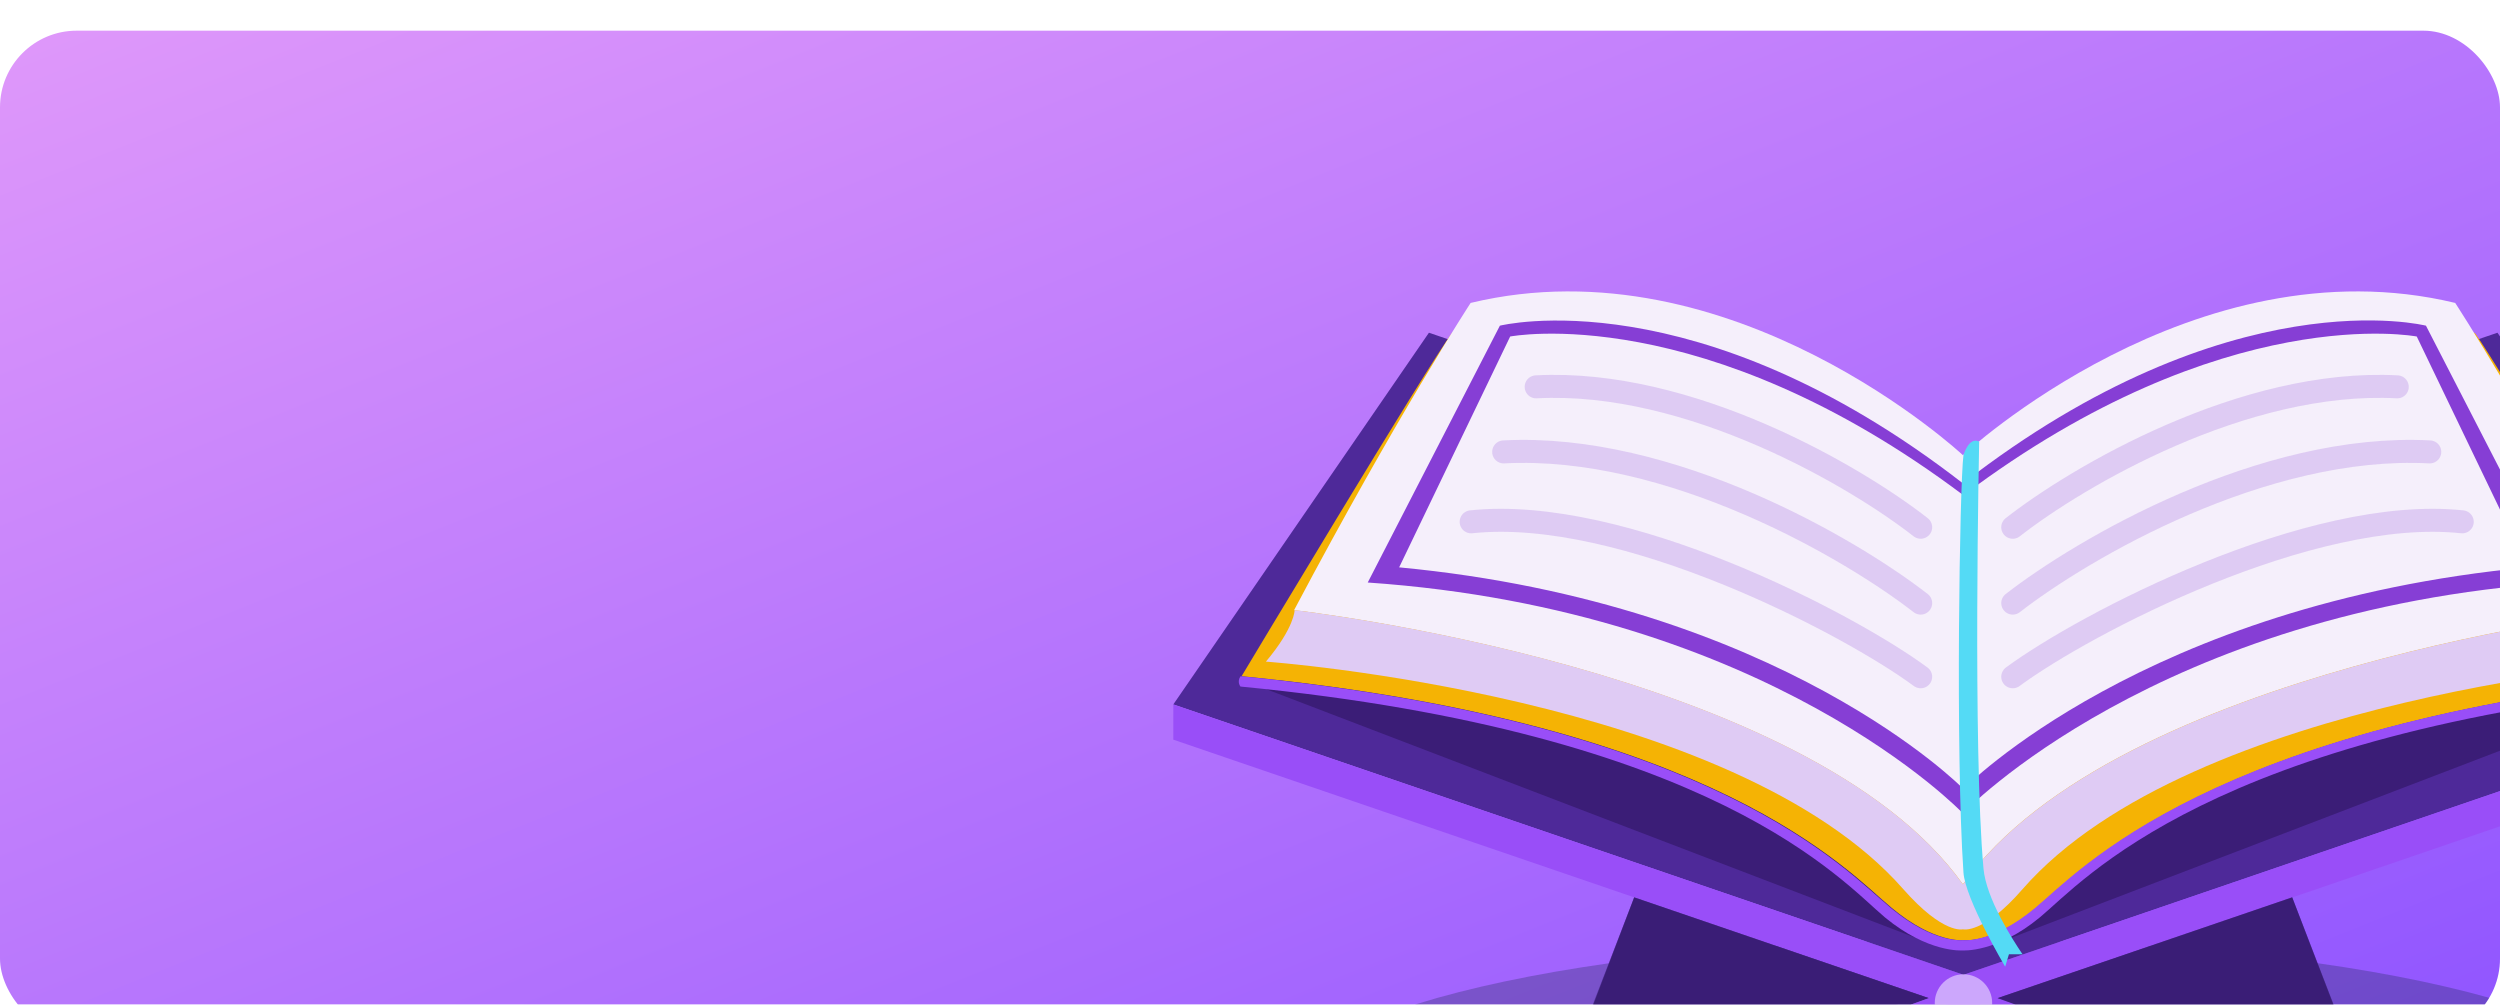 <svg width="326" height="131" viewBox="0 0 326 131" fill="none" xmlns="http://www.w3.org/2000/svg">
<g filter="url(#filter0_d_1102_1112)">
<g clip-path="url(#clip0_1102_1112)">
<rect width="326" height="131" rx="10" fill="url(#paint0_linear_1102_1112)"/>
<path opacity="0.25" d="M256.035 160C305.14 160 344.947 150.731 344.947 139.297C344.947 127.863 305.14 118.594 256.035 118.594C206.931 118.594 167.124 127.863 167.124 139.297C167.124 150.731 206.931 160 256.035 160Z" fill="#042030"/>
<path d="M325.667 39.387L256.035 63.199L186.333 39.387L153 87.858L256.035 123.117L359 87.858L325.667 39.387Z" fill="#4E2999"/>
<path opacity="0.45" d="M165.147 85.88L250.598 118.594L221.219 89.483C221.219 89.483 172.986 77.825 165.147 85.88Z" fill="#240F4F"/>
<path opacity="0.45" d="M346.924 85.88L261.473 118.594L290.851 89.483C290.781 89.483 339.014 77.825 346.924 85.88Z" fill="#240F4F"/>
<path d="M256.035 123.117L153 87.858V92.451L256.035 127.709L359 92.451V87.858L256.035 123.117Z" fill="#994EF8"/>
<path d="M201.163 144.314L213.098 113.012L251.516 126.155L201.163 144.314Z" fill="#3B1E77"/>
<path opacity="0.45" d="M204.482 135.27L251.516 126.155L213.098 113.012L204.482 135.27Z" fill="#3B1E77"/>
<path d="M256.035 124.53L201.163 144.314L205.259 148.624L256.035 130.536L306.741 148.624L310.907 144.314L256.035 124.53Z" fill="#994EF8"/>
<path d="M310.907 144.314L298.902 113.012L260.484 126.155L310.907 144.314Z" fill="#3B1E77"/>
<path opacity="0.45" d="M307.518 135.27L260.484 126.155L298.902 113.012L307.518 135.27Z" fill="#3B1E77"/>
<path d="M256.035 130.536C258.102 130.536 259.778 128.859 259.778 126.791C259.778 124.723 258.102 123.046 256.035 123.046C253.968 123.046 252.292 124.723 252.292 126.791C252.292 128.859 253.968 130.536 256.035 130.536Z" fill="white" fill-opacity="0.5"/>
<path d="M322.701 39.387L256.035 72.596L189.37 39.387C186.333 43.414 161.898 84.184 161.898 84.184C162.181 84.184 162.393 84.255 162.675 84.255C223.974 90.402 240.993 109.692 246.643 114.355C252.292 119.089 256.106 118.594 256.106 118.594C256.106 118.594 259.919 119.089 265.569 114.355C271.219 109.692 288.238 90.402 349.537 84.255C349.819 84.255 350.031 84.184 350.314 84.184C350.172 84.184 325.667 43.485 322.701 39.387Z" fill="#F5B304"/>
<path d="M350.172 84.184C349.89 84.184 349.678 84.255 349.396 84.255C288.097 90.402 271.077 109.692 265.428 114.355C259.778 119.089 255.965 118.594 255.965 118.594C255.965 118.594 252.151 119.089 246.502 114.355C240.852 109.692 223.832 90.402 162.534 84.255C162.251 84.255 162.039 84.184 161.757 84.184C161.263 84.961 161.757 85.526 161.757 85.526C223.691 91.532 240.146 110.893 245.795 115.627C251.445 120.29 255.894 119.937 255.894 119.937C255.894 119.937 260.343 120.29 265.993 115.627C271.642 110.963 288.097 91.603 350.031 85.526C350.172 85.526 350.667 84.961 350.172 84.184Z" fill="#994EF8"/>
<path d="M320.159 35.501C286.049 27.304 255.965 55.355 255.965 55.355C255.965 55.355 225.88 27.304 191.771 35.501C191.771 35.501 182.096 50.339 168.748 75.564C168.748 75.564 235.908 83.124 255.965 111.317C276.021 83.124 343.181 75.564 343.181 75.564C329.834 50.339 320.159 35.501 320.159 35.501Z" fill="#F5EFFB"/>
<path d="M343.181 75.564C343.181 75.564 276.021 83.124 255.965 111.317C235.979 83.124 168.819 75.564 168.819 75.564C168.819 75.564 168.819 77.825 165.076 82.276C165.076 82.276 226.022 86.657 248.196 111.953C253.422 117.888 255.965 117.181 255.965 117.181C255.965 117.181 258.578 117.888 263.733 111.953C285.837 86.657 346.853 82.276 346.853 82.276C343.181 77.754 343.181 75.564 343.181 75.564Z" fill="#DFCBF4"/>
<path d="M316.345 38.468C316.345 38.468 290.851 31.968 255.965 59.03C221.149 32.038 195.584 38.468 195.584 38.468L178.353 71.96C230.753 75.564 255.965 102.06 255.965 102.06C255.965 102.06 281.176 75.564 333.577 71.96L316.345 38.468ZM256.035 98.881C256.035 98.881 232.448 74.716 182.449 69.982L196.926 39.881C196.926 39.881 221.996 35.006 256.035 60.584C290.074 35.006 315.145 39.881 315.145 39.881L329.622 69.982C279.623 74.716 256.035 98.881 256.035 98.881Z" fill="#863ED5"/>
<path opacity="0.2" d="M262.462 84.25C271.878 77.302 301.303 61.927 321.077 64.046" stroke="#863ED5" stroke-width="3" stroke-linecap="round"/>
<path opacity="0.2" d="M262.462 64.753C270.819 58.206 292.546 45.379 312.602 46.444" stroke="#863ED5" stroke-width="3" stroke-linecap="round"/>
<path opacity="0.2" d="M262.462 74.645C271.525 67.595 295.088 53.781 316.84 54.928" stroke="#863ED5" stroke-width="3" stroke-linecap="round"/>
<path opacity="0.2" d="M250.456 84.25C241.04 77.302 211.615 61.927 191.841 64.046" stroke="#863ED5" stroke-width="3" stroke-linecap="round"/>
<path opacity="0.2" d="M250.456 64.753C242.1 58.206 220.372 45.379 200.316 46.444" stroke="#863ED5" stroke-width="3" stroke-linecap="round"/>
<path opacity="0.2" d="M250.456 74.645C241.393 67.595 217.83 53.781 196.079 54.928" stroke="#863ED5" stroke-width="3" stroke-linecap="round"/>
<path d="M256.035 55.355C256.035 55.355 256.742 52.883 258.083 53.589C258.083 53.589 257.236 93.652 258.648 109.268C259.001 113.154 262.391 118.453 263.733 120.432H261.967L261.473 122.057C261.473 122.057 256.247 113.224 256.035 109.762C254.976 94.217 255.541 59.1 256.035 55.355Z" fill="#54DAF5"/>
</g>
</g>
<defs>
<filter id="filter0_d_1102_1112" x="-4" y="0" width="334" height="139" filterUnits="userSpaceOnUse" color-interpolation-filters="sRGB">
<feFlood flood-opacity="0" result="BackgroundImageFix"/>
<feColorMatrix in="SourceAlpha" type="matrix" values="0 0 0 0 0 0 0 0 0 0 0 0 0 0 0 0 0 0 127 0" result="hardAlpha"/>
<feOffset dy="4"/>
<feGaussianBlur stdDeviation="2"/>
<feComposite in2="hardAlpha" operator="out"/>
<feColorMatrix type="matrix" values="0 0 0 0 0 0 0 0 0 0 0 0 0 0 0 0 0 0 0.25 0"/>
<feBlend mode="normal" in2="BackgroundImageFix" result="effect1_dropShadow_1102_1112"/>
<feBlend mode="normal" in="SourceGraphic" in2="effect1_dropShadow_1102_1112" result="shape"/>
</filter>
<linearGradient id="paint0_linear_1102_1112" x1="0" y1="0" x2="90.645" y2="225.575" gradientUnits="userSpaceOnUse">
<stop stop-color="#DF98FA"/>
<stop offset="1" stop-color="#9055FF"/>
</linearGradient>
<clipPath id="clip0_1102_1112">
<rect width="326" height="131" rx="10" fill="white"/>
</clipPath>
</defs>
</svg>
